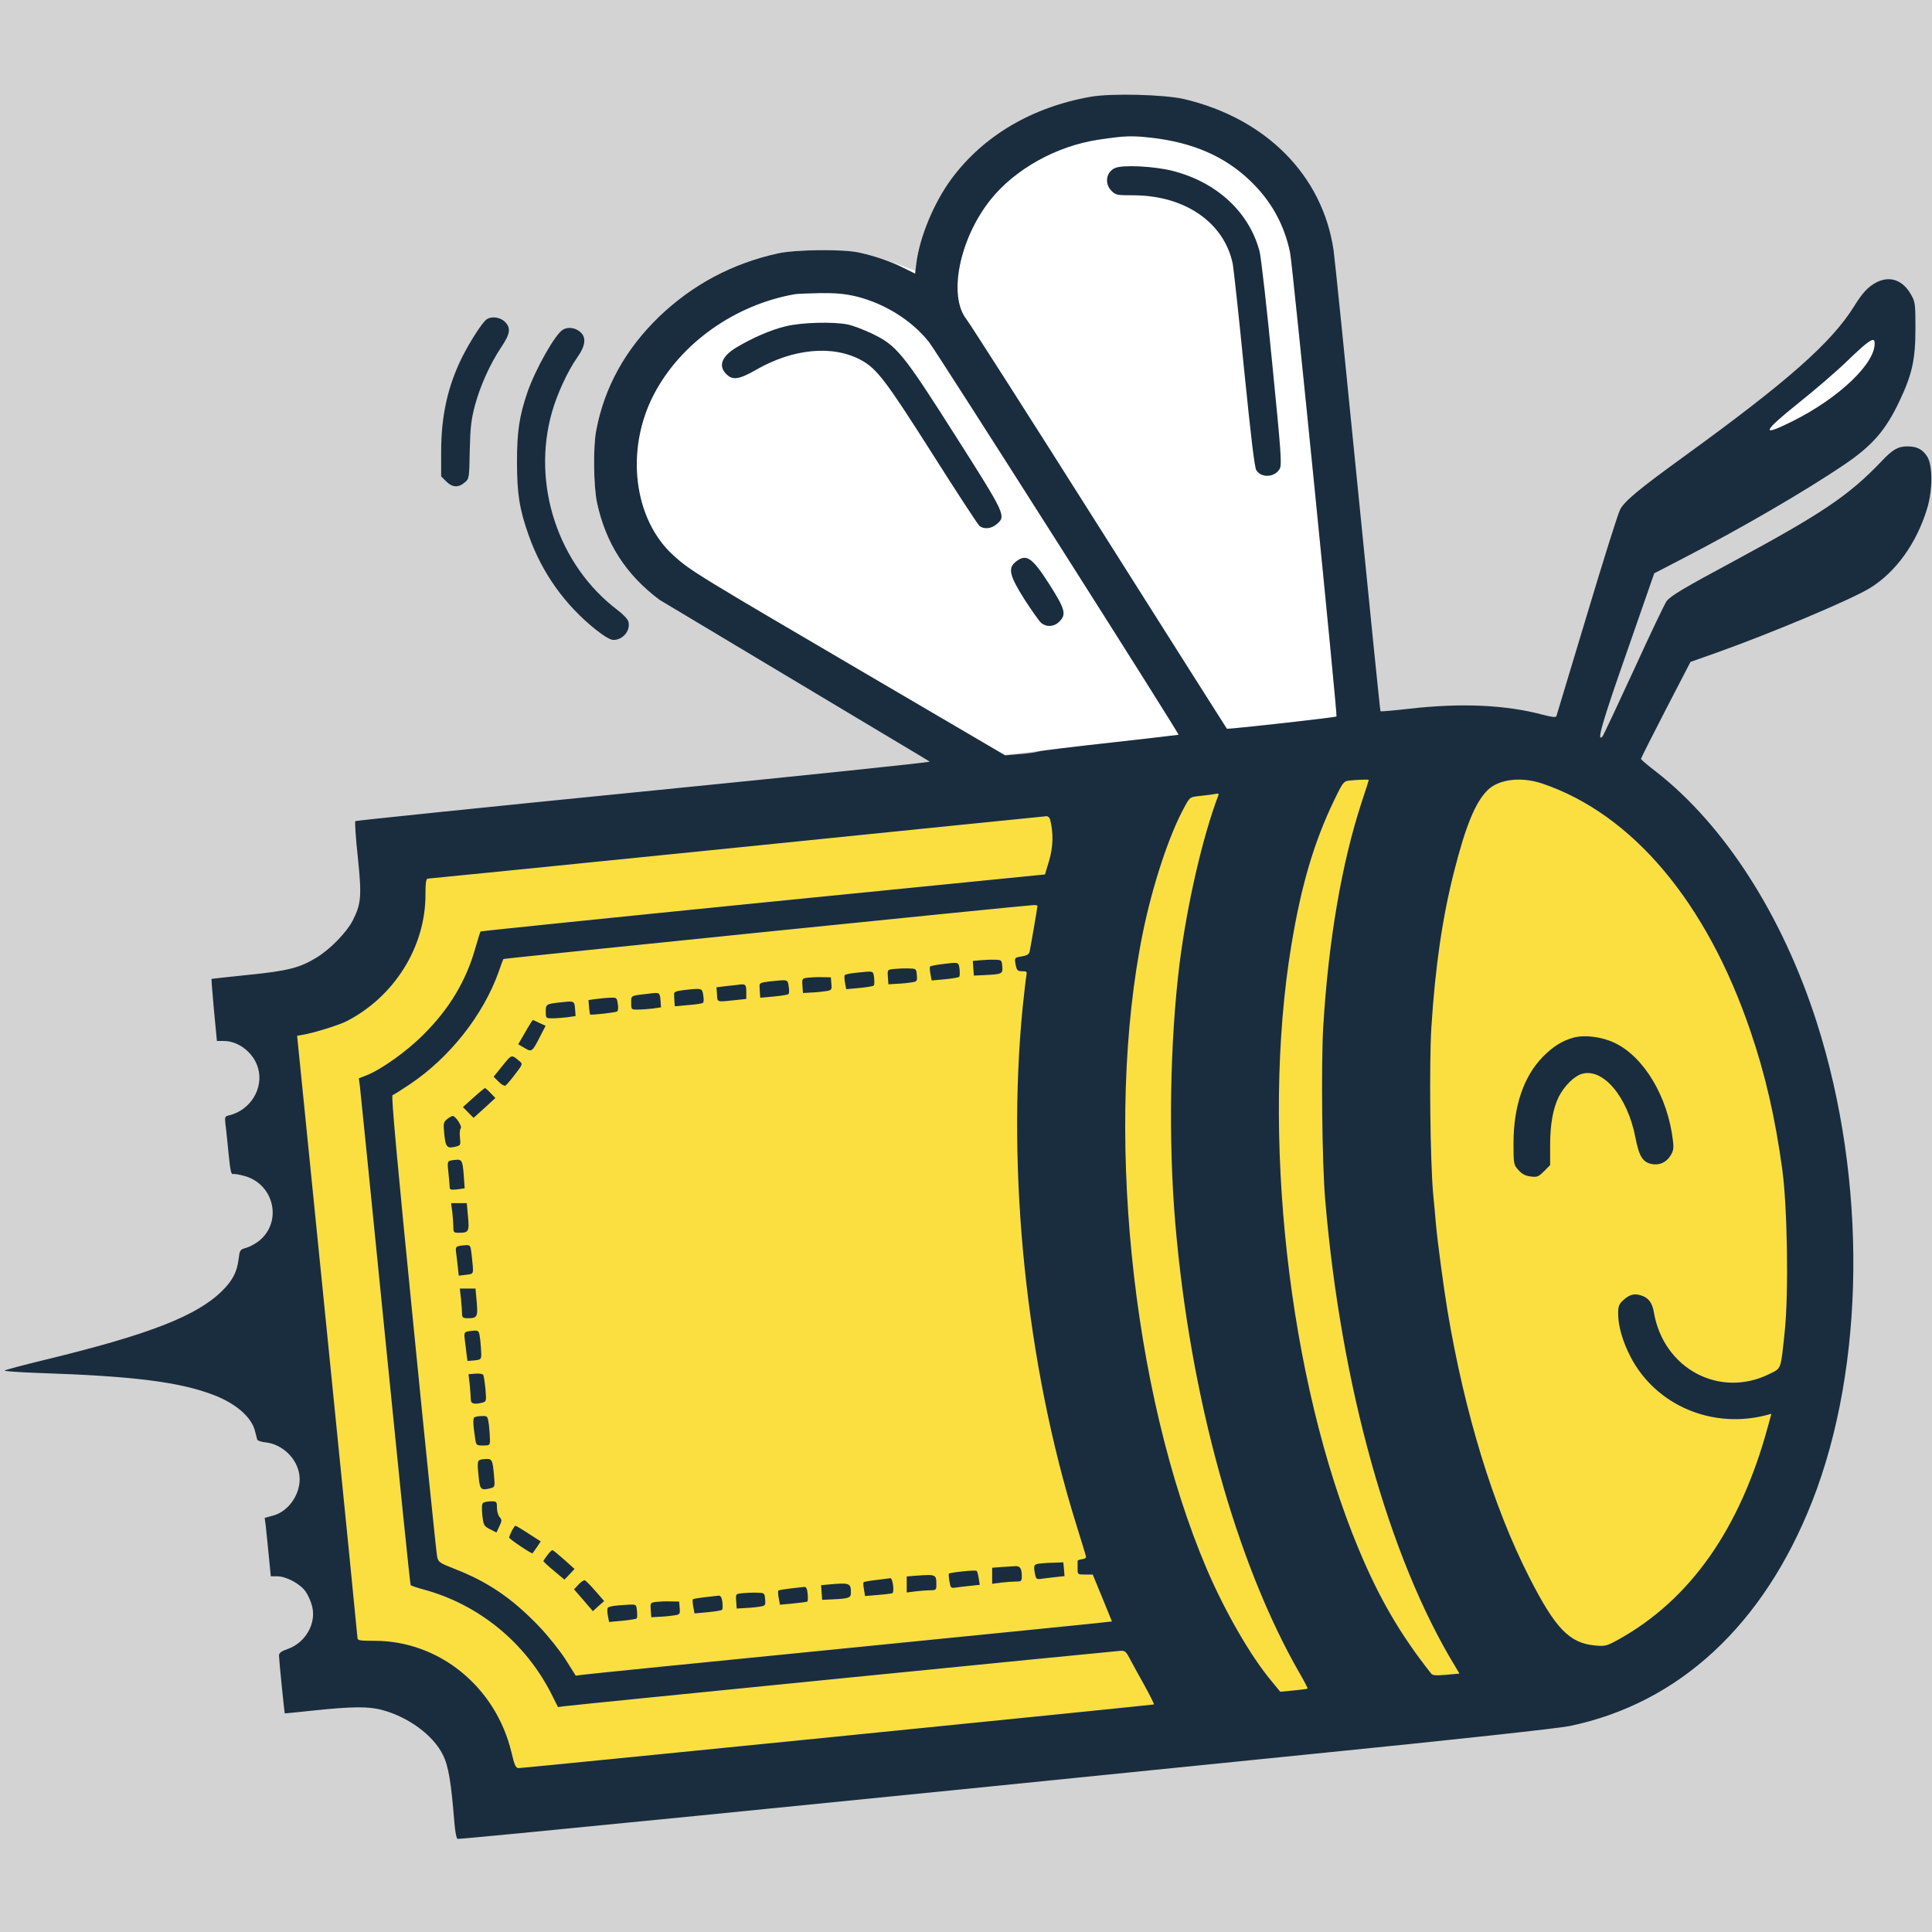 <?xml version="1.0" ?>
<svg xmlns="http://www.w3.org/2000/svg" viewBox="0 0 1108.0 1108.0" >
	<rect name="schelin" fill="lightgrey" width="100%" height="100%" />
	<style>
		.yellow { fill: #fbdf41; }
		.white { fill: #fff; }
		.green { fill: #1a2d3e; }
	</style>
	<g transform="translate(0.0,1108.0) scale(0.1,-0.1)" class="green" stroke="none">

<path d="			M 7850.0,6607.0
			C 7850.0,6605.0 7832.0,6547.0 7809.0,6479.0
			C 7695.0,6131.0 7619.0,5688.0 7589.0,5195.0
			C 7576.0,4983.0 7582.0,4403.0 7600.0,4200.0
			C 7690.0,3134.0 7965.0,2148.0 8345.0,1524.0
			L 8370.0,1482.0
			L 8294.0,1475.0
			C 8233.0,1470.0 8216.0,1471.0 8207.0,1483.0
			C 8030.0,1707.0 7909.0,1915.0 7792.0,2196.0
			C 7388.0,3163.0 7229.0,4591.0 7406.0,5660.0
			C 7463.0,6004.0 7535.0,6249.0 7652.0,6492.0
			C 7699.0,6590.0 7706.0,6599.0 7734.0,6603.0
			C 7778.0,6608.0 7850.0,6611.0 7850.0,6607.0
			M 8846.0,6586.0
			C 9363.0,6410.0 9787.0,5906.0 10038.0,5169.0
			C 10124.0,4918.0 10181.0,4669.0 10221.0,4375.0
			C 10251.0,4159.0 10258.0,3666.0 10236.0,3450.0
			C 10212.0,3219.0 10217.0,3235.0 10149.0,3201.0
			C 9863.0,3058.0 9540.0,3230.0 9485.0,3554.0
			C 9476.0,3608.0 9454.0,3637.0 9414.0,3650.0
			C 9373.0,3664.0 9344.0,3656.0 9308.0,3622.0
			C 9285.0,3601.0 9280.0,3588.0 9280.0,3547.0
			C 9280.0,3476.0 9306.0,3386.0 9351.0,3299.0
			C 9496.0,3019.0 9823.0,2881.0 10137.0,2966.0
			L 10159.0,2972.0
			L 10139.0,2899.0
			C 9979.0,2310.0 9692.0,1903.0 9276.0,1674.0
			C 9214.0,1640.0 9204.0,1638.0 9149.0,1643.0
			C 9001.0,1656.0 8920.0,1740.0 8770.0,2035.0
			C 8563.0,2441.0 8400.0,2974.0 8301.0,3565.0
			C 8279.0,3698.0 8244.0,3959.0 8235.0,4060.0
			C 8232.0,4096.0 8225.0,4175.0 8219.0,4235.0
			C 8202.0,4422.0 8196.0,4987.0 8209.0,5190.0
			C 8231.0,5535.0 8272.0,5819.0 8340.0,6085.0
			C 8406.0,6345.0 8462.0,6481.0 8532.0,6549.0
			C 8596.0,6612.0 8725.0,6627.0 8846.0,6586.0
			M 6987.0,6518.0
			C 6897.0,6281.0 6808.0,5894.0 6765.0,5555.0
			C 6710.0,5111.0 6700.0,4545.0 6740.0,4068.0
			C 6825.0,3070.0 7088.0,2118.0 7455.0,1481.0
			C 7481.0,1436.0 7501.0,1398.0 7499.0,1396.0
			C 7497.0,1394.0 7461.0,1389.0 7418.0,1385.0
			L 7342.0,1378.0
			L 7292.0,1439.0
			C 7173.0,1581.0 7026.0,1836.0 6921.0,2081.0
			C 6486.0,3101.0 6331.0,4639.0 6555.0,5735.0
			C 6611.0,6007.0 6705.0,6292.0 6793.0,6452.0
			C 6824.0,6509.0 6824.0,6509.0 6880.0,6515.0
			C 6928.0,6520.0 6946.0,6523.0 6984.0,6529.0
			C 6988.0,6529.0 6990.0,6524.0 6987.0,6518.0
			M 6023.0,6378.0
			C 6042.0,6301.0 6040.0,6223.0 6017.0,6145.0
			L 5993.0,6065.0
			L 4376.0,5904.0
			C 3486.0,5815.0 2757.0,5740.0 2756.0,5738.0
			C 2754.0,5737.0 2741.0,5693.0 2726.0,5642.0
			C 2673.0,5455.0 2578.0,5296.0 2431.0,5149.0
			C 2333.0,5050.0 2186.0,4946.0 2102.0,4913.0
			L 2058.0,4896.0
			L 2064.0,4851.0
			C 2067.0,4826.0 2133.0,4173.0 2210.0,3401.0
			C 2287.0,2629.0 2352.0,1994.0 2355.0,1990.0
			C 2357.0,1986.0 2390.0,1975.0 2427.0,1965.0
			C 2746.0,1879.0 3014.0,1660.0 3164.0,1362.0
			L 3200.0,1290.0
			L 3238.0,1295.0
			C 3275.0,1301.0 6353.0,1607.0 6420.0,1612.0
			C 6451.0,1615.0 6456.0,1611.0 6478.0,1570.0
			C 6491.0,1545.0 6529.0,1476.0 6562.0,1417.0
			C 6595.0,1357.0 6620.0,1307.0 6618.0,1305.0
			C 6614.0,1302.0 3004.0,940.0 2975.0,940.0
			C 2958.0,940.0 2951.0,954.0 2933.0,1031.0
			C 2843.0,1406.0 2519.0,1670.0 2148.0,1670.0
			C 2061.0,1670.0 2050.0,1672.0 2050.0,1688.0
			C 2050.0,1697.0 1972.0,2478.0 1877.0,3422.0
			L 1704.0,5140.0
			L 1739.0,5146.0
			C 1795.0,5155.0 1941.0,5200.0 1985.0,5222.0
			C 2260.0,5362.0 2440.0,5648.0 2440.0,5948.0
			C 2440.0,6014.0 2443.0,6040.0 2453.0,6041.0
			C 2459.0,6041.0 3257.0,6121.0 4225.0,6219.0
			C 5193.0,6318.0 5992.0,6398.0 6001.0,6399.0
			C 6011.0,6400.0 6020.0,6390.0 6023.0,6378.0
			M 5950.0,5885.0
			C 5950.0,5877.0 5911.0,5651.0 5905.0,5623.0
			C 5901.0,5607.0 5890.0,5600.0 5860.0,5595.0
			C 5817.0,5588.0 5817.0,5588.0 5826.0,5541.0
			C 5832.0,5515.0 5837.0,5510.0 5862.0,5510.0
			C 5889.0,5510.0 5891.0,5508.0 5886.0,5483.0
			C 5883.0,5467.0 5874.0,5387.0 5865.0,5303.0
			C 5772.0,4355.0 5886.0,3256.0 6172.0,2338.0
			C 6200.0,2248.0 6225.0,2167.0 6227.0,2158.0
			C 6231.0,2146.0 6225.0,2141.0 6206.0,2138.0
			C 6191.0,2136.0 6180.0,2132.0 6180.0,2128.0
			C 6180.0,2123.0 6180.0,2104.0 6180.0,2085.0
			C 6180.0,2050.0 6180.0,2050.0 6224.0,2050.0
			L 6267.0,2050.0
			L 6322.0,1916.0
			L 6377.0,1781.0
			L 6331.0,1776.0
			C 6306.0,1772.0 5630.0,1705.0 4830.0,1625.0
			C 4030.0,1546.0 3359.0,1478.0 3339.0,1475.0
			L 3302.0,1470.0
			L 3244.0,1562.0
			C 3212.0,1612.0 3144.0,1698.0 3091.0,1753.0
			C 2939.0,1912.0 2800.0,2007.0 2611.0,2081.0
			C 2521.0,2116.0 2514.0,2121.0 2507.0,2152.0
			C 2503.0,2170.0 2441.0,2772.0 2370.0,3490.0
			C 2278.0,4414.0 2243.0,4796.0 2251.0,4799.0
			C 2257.0,4801.0 2302.0,4829.0 2351.0,4862.0
			C 2579.0,5015.0 2773.0,5260.0 2861.0,5510.0
			C 2873.0,5546.0 2885.0,5577.0 2887.0,5580.0
			C 2891.0,5584.0 5859.0,5886.0 5923.0,5889.0
			C 5938.0,5890.0 5950.0,5888.0 5950.0,5885.0
	"
	class="yellow" />

	<path d="
			M 6605.0,10290.0
			C 6840.0,10263.0 7022.0,10184.0 7166.0,10047.0
			C 7289.0,9931.0 7366.0,9792.0 7399.0,9630.0
			C 7413.0,9560.0 7671.0,6978.0 7665.0,6971.0
			C 7658.0,6965.0 7041.0,6896.0 7036.0,6901.0
			C 7034.0,6903.0 6705.0,7423.0 6305.0,8055.0
			C 5905.0,8688.0 5562.0,9224.0 5544.0,9247.0
			C 5436.0,9380.0 5501.0,9709.0 5680.0,9934.0
			C 5820.0,10110.0 6059.0,10243.0 6300.0,10279.0
			C 6455.0,10302.0 6487.0,10303.0 6605.0,10290.0

			M 10751.0,9118.0
			C 10762.0,9002.0 10549.0,8798.0 10280.0,8664.0
			C 10094.0,8571.0 10105.0,8601.0 10317.0,8771.0
			C 10409.0,8844.0 10534.0,8952.0 10595.0,9011.0
			C 10714.0,9126.0 10748.0,9149.0 10751.0,9118.0

			M 5255.0,9525.0
			C 5108.0,9581.0 5017.0,9612.0 4925.0,9632.0
			C 4833.0,9652.0 4564.0,9649.0 4462.0,9627.0
			C 4199.0,9569.0 3972.0,9448.0 3779.0,9263.0
			C 3586.0,9076.0 3466.0,8859.0 3419.0,8610.0
			C 3401.0,8515.0 3404.0,8292.0 3424.0,8196.0
			C 3475.0,7963.0 3589.0,7785.0 3782.0,7640.0
			L 5350.0,6705.0

			C 7658.0,6965.0 7041.0,6896.0 7036.0,6901.0
			C 7034.0,6903.0 6705.0,7423.0 6305.0,8055.0
			C 5905.0,8688.0 5562.0,9224.0 5544.0,9247.0

" class="white" />


		<path name="everything" d="
			M 6255.0,10525.0
			C 5919.0,10466.0 5641.0,10302.0 5458.0,10056.0
			C 5357.0,9920.0 5274.0,9721.0 5255.0,9568.0
			L 5248.0,9511.0
			L 5181.0,9544.0
			C 5108.0,9581.0 5017.0,9612.0 4925.0,9632.0
			C 4833.0,9652.0 4564.0,9649.0 4462.0,9627.0
			C 4199.0,9569.0 3972.0,9448.0 3779.0,9263.0
			C 3586.0,9076.0 3466.0,8859.0 3419.0,8610.0
			C 3401.0,8515.0 3404.0,8292.0 3424.0,8196.0
			C 3475.0,7963.0 3589.0,7785.0 3782.0,7640.0
			C 5084.0,6860.0 5328.0,6716.0 5332.0,6712.0
			C 5336.0,6708.0 4598.0,6631.0 3692.0,6541.0
			C 2786.0,6451.0 2042.0,6374.0 2038.0,6371.0
			C 2034.0,6368.0 2040.0,6275.0 2052.0,6165.0
			C 2075.0,5941.0 2072.0,5898.0 2023.0,5801.0
			C 1988.0,5733.0 1894.0,5636.0 1815.0,5588.0
			C 1718.0,5529.0 1651.0,5512.0 1423.0,5489.0
			C 1309.0,5477.0 1214.0,5467.0 1213.0,5466.0
			C 1212.0,5465.0 1218.0,5384.0 1227.0,5287.0
			L 1244.0,5110.0
			L 1284.0,5110.0
			C 1369.0,5110.0 1456.0,5041.0 1480.0,4954.0
			C 1513.0,4839.0 1437.0,4714.0 1316.0,4684.0
			C 1289.0,4678.0 1288.0,4675.0 1293.0,4631.0
			C 1297.0,4606.0 1304.0,4530.0 1311.0,4463.0
			C 1320.0,4370.0 1326.0,4343.0 1336.0,4347.0
			C 1343.0,4349.0 1374.0,4344.0 1405.0,4335.0
			C 1574.0,4286.0 1620.0,4071.0 1485.0,3963.0
			C 1466.0,3948.0 1433.0,3930.0 1413.0,3924.0
			C 1376.0,3914.0 1375.0,3911.0 1368.0,3857.0
			C 1359.0,3784.0 1333.0,3735.0 1273.0,3676.0
			C 1128.0,3533.0 856.0,3427.0 268.0,3284.0
			C 140.0,3253.0 31.0,3224.0 27.0,3220.0
			C 22.0,3216.0 110.0,3210.0 222.0,3206.0
			C 770.0,3188.0 1034.0,3154.0 1230.0,3078.0
			C 1353.0,3030.0 1440.0,2954.0 1461.0,2878.0
			C 1467.0,2854.0 1474.0,2830.0 1475.0,2824.0
			C 1477.0,2818.0 1499.0,2810.0 1524.0,2808.0
			C 1620.0,2797.0 1705.0,2715.0 1717.0,2620.0
			C 1730.0,2522.0 1660.0,2413.0 1566.0,2388.0
			L 1518.0,2375.0
			L 1524.0,2330.0
			C 1527.0,2305.0 1534.0,2230.0 1541.0,2162.0
			L 1553.0,2040.0
			L 1589.0,2040.0
			C 1642.0,2040.0 1723.0,1996.0 1753.0,1952.0
			C 1767.0,1932.0 1784.0,1894.0 1790.0,1868.0
			C 1815.0,1769.0 1752.0,1659.0 1650.0,1623.0
			C 1612.0,1610.0 1600.0,1600.0 1600.0,1585.0
			C 1600.0,1563.0 1631.0,1256.0 1633.0,1254.0
			C 1634.0,1253.0 1712.0,1261.0 1805.0,1271.0
			C 2017.0,1293.0 2109.0,1294.0 2185.0,1275.0
			C 2338.0,1236.0 2484.0,1130.0 2540.0,1016.0
			C 2572.0,952.0 2587.0,862.0 2606.0,627.0
			C 2610.0,575.0 2618.0,536.0 2624.0,534.0
			C 2635.0,530.0 4616.0,726.0 7516.0,1020.0
			C 8356.0,1104.0 8938.0,1168.0 9001.0,1181.0
			C 9629.0,1311.0 10114.0,1760.0 10393.0,2470.0
			C 10698.0,3247.0 10708.0,4312.0 10419.0,5217.0
			C 10223.0,5829.0 9891.0,6347.0 9498.0,6654.0
			C 9449.0,6691.0 9410.0,6725.0 9411.0,6728.0
			C 9411.0,6732.0 9475.0,6859.0 9553.0,7010.0
			L 9695.0,7284.0
			L 9845.0,7337.0
			C 10162.0,7450.0 10618.0,7642.0 10725.0,7708.0
			C 10872.0,7799.0 10990.0,7962.0 11051.0,8160.0
			C 11084.0,8266.0 11085.0,8409.0 11053.0,8461.0
			C 11026.0,8503.0 10994.0,8520.0 10939.0,8520.0
			C 10885.0,8520.0 10854.0,8502.0 10790.0,8434.0
			C 10603.0,8238.0 10451.0,8136.0 9940.0,7860.0
			C 9659.0,7709.0 9585.0,7665.0 9559.0,7634.0
			C 9550.0,7624.0 9465.0,7446.0 9371.0,7240.0
			C 9276.0,7034.0 9195.0,6861.0 9190.0,6856.0
			C 9155.0,6820.0 9187.0,6933.0 9328.0,7335.0
			L 9487.0,7792.0
			L 9651.0,7877.0
			C 9989.0,8052.0 10348.0,8261.0 10572.0,8412.0
			C 10738.0,8524.0 10814.0,8611.0 10895.0,8783.0
			C 10966.0,8933.0 10985.0,9019.0 10985.0,9195.0
			C 10985.0,9337.0 10984.0,9348.0 10960.0,9390.0
			C 10913.0,9474.0 10839.0,9500.0 10762.0,9461.0
			C 10715.0,9437.0 10682.0,9402.0 10633.0,9323.0
			C 10502.0,9113.0 10252.0,8893.0 9655.0,8460.0
			C 9402.0,8277.0 9315.0,8205.0 9291.0,8157.0
			C 9279.0,8134.0 9193.0,7861.0 9100.0,7550.0
			C 9006.0,7239.0 8928.0,6980.0 8926.0,6973.0
			C 8923.0,6965.0 8901.0,6967.0 8848.0,6981.0
			C 8634.0,7038.0 8382.0,7049.0 8087.0,7016.0
			C 7995.0,7005.0 7918.0,6999.0 7917.0,7001.0
			C 7915.0,7003.0 7856.0,7583.0 7786.0,8290.0
			C 7716.0,8997.0 7654.0,9607.0 7648.0,9645.0
			C 7585.0,10074.0 7261.0,10401.0 6790.0,10512.0
			C 6677.0,10538.0 6372.0,10546.0 6255.0,10525.0

			M 6605.0,10290.0
			C 6840.0,10263.0 7022.0,10184.0 7166.0,10047.0
			C 7289.0,9931.0 7366.0,9792.0 7399.0,9630.0
			C 7413.0,9560.0 7671.0,6978.0 7665.0,6971.0
			C 7658.0,6965.0 7041.0,6896.0 7036.0,6901.0
			C 7034.0,6903.0 6705.0,7423.0 6305.0,8055.0
			C 5905.0,8688.0 5562.0,9224.0 5544.0,9247.0
			C 5436.0,9380.0 5501.0,9709.0 5680.0,9934.0
			C 5820.0,10110.0 6059.0,10243.0 6300.0,10279.0
			C 6455.0,10302.0 6487.0,10303.0 6605.0,10290.0

			M 4910.0,9380.0
			C 5073.0,9340.0 5229.0,9243.0 5328.0,9118.0
			C 5377.0,9055.0 6765.0,6871.0 6759.0,6866.0
			C 6757.0,6865.0 6582.0,6845.0 6370.0,6821.0
			C 6158.0,6798.0 5972.0,6775.0 5955.0,6770.0
			C 5939.0,6765.0 5889.0,6758.0 5845.0,6755.0
			L 5765.0,6748.0
			L 5045.0,7170.0
			C 3987.0,7790.0 3960.0,7806.0 3863.0,7894.0
			C 3633.0,8101.0 3584.0,8502.0 3751.0,8820.0
			C 3904.0,9112.0 4215.0,9333.0 4560.0,9393.0
			C 4574.0,9395.0 4639.0,9398.0 4705.0,9399.0
			C 4795.0,9400.0 4846.0,9395.0 4910.0,9380.0
			M 10751.0,9118.0
			C 10762.0,9002.0 10549.0,8798.0 10280.0,8664.0
			C 10094.0,8571.0 10105.0,8601.0 10317.0,8771.0
			C 10409.0,8844.0 10534.0,8952.0 10595.0,9011.0
			C 10714.0,9126.0 10748.0,9149.0 10751.0,9118.0
			M 7850.0,6607.0
			C 7850.0,6605.0 7832.0,6547.0 7809.0,6479.0
			C 7695.0,6131.0 7619.0,5688.0 7589.0,5195.0
			C 7576.0,4983.0 7582.0,4403.0 7600.0,4200.0
			C 7690.0,3134.0 7965.0,2148.0 8345.0,1524.0
			L 8370.0,1482.0
			L 8294.0,1475.0
			C 8233.0,1470.0 8216.0,1471.0 8207.0,1483.0
			C 8030.0,1707.0 7909.0,1915.0 7792.0,2196.0
			C 7388.0,3163.0 7229.0,4591.0 7406.0,5660.0
			C 7463.0,6004.0 7535.0,6249.0 7652.0,6492.0
			C 7699.0,6590.0 7706.0,6599.0 7734.0,6603.0
			C 7778.0,6608.0 7850.0,6611.0 7850.0,6607.0
			M 8846.0,6586.0
			C 9363.0,6410.0 9787.0,5906.0 10038.0,5169.0
			C 10124.0,4918.0 10181.0,4669.0 10221.0,4375.0
			C 10251.0,4159.0 10258.0,3666.0 10236.0,3450.0
			C 10212.0,3219.0 10217.0,3235.0 10149.0,3201.0
			C 9863.0,3058.0 9540.0,3230.0 9485.0,3554.0
			C 9476.0,3608.0 9454.0,3637.0 9414.0,3650.0
			C 9373.0,3664.0 9344.0,3656.0 9308.0,3622.0
			C 9285.0,3601.0 9280.0,3588.0 9280.0,3547.0
			C 9280.0,3476.0 9306.0,3386.0 9351.0,3299.0
			C 9496.0,3019.0 9823.0,2881.0 10137.0,2966.0
			L 10159.0,2972.0
			L 10139.0,2899.0
			C 9979.0,2310.0 9692.0,1903.0 9276.0,1674.0
			C 9214.0,1640.0 9204.0,1638.0 9149.0,1643.0
			C 9001.0,1656.0 8920.0,1740.0 8770.0,2035.0
			C 8563.0,2441.0 8400.0,2974.0 8301.0,3565.0
			C 8279.0,3698.0 8244.0,3959.0 8235.0,4060.0
			C 8232.0,4096.0 8225.0,4175.0 8219.0,4235.0
			C 8202.0,4422.0 8196.0,4987.0 8209.0,5190.0
			C 8231.0,5535.0 8272.0,5819.0 8340.0,6085.0
			C 8406.0,6345.0 8462.0,6481.0 8532.0,6549.0
			C 8596.0,6612.0 8725.0,6627.0 8846.0,6586.0
			M 6987.0,6518.0
			C 6897.0,6281.0 6808.0,5894.0 6765.0,5555.0
			C 6710.0,5111.0 6700.0,4545.0 6740.0,4068.0
			C 6825.0,3070.0 7088.0,2118.0 7455.0,1481.0
			C 7481.0,1436.0 7501.0,1398.0 7499.0,1396.0
			C 7497.0,1394.0 7461.0,1389.0 7418.0,1385.0
			L 7342.0,1378.0
			L 7292.0,1439.0
			C 7173.0,1581.0 7026.0,1836.0 6921.0,2081.0
			C 6486.0,3101.0 6331.0,4639.0 6555.0,5735.0
			C 6611.0,6007.0 6705.0,6292.0 6793.0,6452.0
			C 6824.0,6509.0 6824.0,6509.0 6880.0,6515.0
			C 6928.0,6520.0 6946.0,6523.0 6984.0,6529.0
			C 6988.0,6529.0 6990.0,6524.0 6987.0,6518.0
			M 6023.0,6378.0
			C 6042.0,6301.0 6040.0,6223.0 6017.0,6145.0
			L 5993.0,6065.0
			L 4376.0,5904.0
			C 3486.0,5815.0 2757.0,5740.0 2756.0,5738.0
			C 2754.0,5737.0 2741.0,5693.0 2726.0,5642.0
			C 2673.0,5455.0 2578.0,5296.0 2431.0,5149.0
			C 2333.0,5050.0 2186.0,4946.0 2102.0,4913.0
			L 2058.0,4896.0
			L 2064.0,4851.0
			C 2067.0,4826.0 2133.0,4173.0 2210.0,3401.0
			C 2287.0,2629.0 2352.0,1994.0 2355.0,1990.0
			C 2357.0,1986.0 2390.0,1975.0 2427.0,1965.0
			C 2746.0,1879.0 3014.0,1660.0 3164.0,1362.0
			L 3200.0,1290.0
			L 3238.0,1295.0
			C 3275.0,1301.0 6353.0,1607.0 6420.0,1612.0
			C 6451.0,1615.0 6456.0,1611.0 6478.0,1570.0
			C 6491.0,1545.0 6529.0,1476.0 6562.0,1417.0
			C 6595.0,1357.0 6620.0,1307.0 6618.0,1305.0
			C 6614.0,1302.0 3004.0,940.0 2975.0,940.0
			C 2958.0,940.0 2951.0,954.0 2933.0,1031.0
			C 2843.0,1406.0 2519.0,1670.0 2148.0,1670.0
			C 2061.0,1670.0 2050.0,1672.0 2050.0,1688.0
			C 2050.0,1697.0 1972.0,2478.0 1877.0,3422.0
			L 1704.0,5140.0
			L 1739.0,5146.0
			C 1795.0,5155.0 1941.0,5200.0 1985.0,5222.0
			C 2260.0,5362.0 2440.0,5648.0 2440.0,5948.0
			C 2440.0,6014.0 2443.0,6040.0 2453.0,6041.0
			C 2459.0,6041.0 3257.0,6121.0 4225.0,6219.0
			C 5193.0,6318.0 5992.0,6398.0 6001.0,6399.0
			C 6011.0,6400.0 6020.0,6390.0 6023.0,6378.0
			M 5950.0,5885.0
			C 5950.0,5877.0 5911.0,5651.0 5905.0,5623.0
			C 5901.0,5607.0 5890.0,5600.0 5860.0,5595.0
			C 5817.0,5588.0 5817.0,5588.0 5826.0,5541.0
			C 5832.0,5515.0 5837.0,5510.0 5862.0,5510.0
			C 5889.0,5510.0 5891.0,5508.0 5886.0,5483.0
			C 5883.0,5467.0 5874.0,5387.0 5865.0,5303.0
			C 5772.0,4355.0 5886.0,3256.0 6172.0,2338.0
			C 6200.0,2248.0 6225.0,2167.0 6227.0,2158.0
			C 6231.0,2146.0 6225.0,2141.0 6206.0,2138.0
			C 6191.0,2136.0 6180.0,2132.0 6180.0,2128.0
			C 6180.0,2123.0 6180.0,2104.0 6180.0,2085.0
			C 6180.0,2050.0 6180.0,2050.0 6224.0,2050.0
			L 6267.0,2050.0
			L 6322.0,1916.0
			L 6377.0,1781.0
			L 6331.0,1776.0
			C 6306.0,1772.0 5630.0,1705.0 4830.0,1625.0
			C 4030.0,1546.0 3359.0,1478.0 3339.0,1475.0
			L 3302.0,1470.0
			L 3244.0,1562.0
			C 3212.0,1612.0 3144.0,1698.0 3091.0,1753.0
			C 2939.0,1912.0 2800.0,2007.0 2611.0,2081.0
			C 2521.0,2116.0 2514.0,2121.0 2507.0,2152.0
			C 2503.0,2170.0 2441.0,2772.0 2370.0,3490.0
			C 2278.0,4414.0 2243.0,4796.0 2251.0,4799.0
			C 2257.0,4801.0 2302.0,4829.0 2351.0,4862.0
			C 2579.0,5015.0 2773.0,5260.0 2861.0,5510.0
			C 2873.0,5546.0 2885.0,5577.0 2887.0,5580.0
			C 2891.0,5584.0 5859.0,5886.0 5923.0,5889.0
			C 5938.0,5890.0 5950.0,5888.0 5950.0,5885.0
"/>
		<path name="w_inner_r" d="M 6394.0,10116.0 C 6343.0,10093.0 6333.0,10026.0 6375.0,9985.0 C 6397.0,9962.0 6406.0,9960.0 6498.0,9960.0 C 6795.0,9960.0 7021.0,9804.0 7070.0,9566.0 C 7075.0,9538.0 7105.0,9265.0 7135.0,8960.0 C 7175.0,8565.0 7195.0,8399.0 7205.0,8383.0 C 7235.0,8337.0 7311.0,8342.0 7339.0,8391.0 C 7352.0,8415.0 7348.0,8475.0 7296.0,8998.0 C 7265.0,9318.0 7232.0,9605.0 7224.0,9637.0 C 7165.0,9862.0 6980.0,10035.0 6725.0,10100.0 C 6620.0,10127.0 6436.0,10136.0 6394.0,10116.0"/>
		<path name="w_inner_l1" d="M 4507.0,9209.0 C 4422.0,9189.0 4312.0,9141.0 4221.0,9086.0 C 4139.0,9036.0 4118.0,8981.0 4165.0,8935.0 C 4201.0,8898.0 4238.0,8903.0 4334.0,8958.0 C 4549.0,9082.0 4777.0,9103.0 4940.0,9014.0 C 5029.0,8965.0 5080.0,8898.0 5345.0,8481.0 C 5486.0,8258.0 5609.0,8070.0 5618.0,8063.0 C 5645.0,8043.0 5686.0,8048.0 5716.0,8074.0 C 5771.0,8120.0 5768.0,8127.0 5480.0,8580.0 C 5177.0,9057.0 5142.0,9100.0 4998.0,9168.0 C 4952.0,9190.0 4891.0,9213.0 4862.0,9219.0 C 4778.0,9236.0 4597.0,9231.0 4507.0,9209.0"/>
		<path name="w_inner_l2" d="M 5826.0,7859.0 C 5779.0,7822.0 5789.0,7779.0 5875.0,7643.0 C 5917.0,7578.0 5960.0,7517.0 5971.0,7508.0 C 6001.0,7482.0 6046.0,7485.0 6075.0,7515.0 C 6117.0,7556.0 6109.0,7586.0 6018.0,7729.0 C 5919.0,7884.0 5886.0,7906.0 5826.0,7859.0"/>
		<path name="eye" d="M 9027.0,5130.0 C 8962.0,5113.0 8907.0,5079.0 8848.0,5019.0 C 8738.0,4906.0 8680.0,4736.0 8680.0,4523.0 C 8680.0,4403.0 8681.0,4400.0 8708.0,4370.0 C 8727.0,4348.0 8747.0,4337.0 8777.0,4333.0 C 8816.0,4328.0 8823.0,4331.0 8855.0,4363.0 L 8890.0,4398.0 L 8890.0,4512.0 C 8890.0,4633.0 8907.0,4725.0 8940.0,4791.0 C 8972.0,4853.0 9028.0,4908.0 9071.0,4921.0 C 9193.0,4958.0 9334.0,4790.0 9379.0,4557.0 C 9400.0,4448.0 9421.0,4414.0 9474.0,4404.0 C 9518.0,4396.0 9556.0,4414.0 9580.0,4452.0 C 9597.0,4479.0 9600.0,4495.0 9594.0,4540.0 C 9565.0,4791.0 9427.0,5021.0 9258.0,5100.0 C 9186.0,5134.0 9091.0,5146.0 9027.0,5130.0"/>
		<path d="M 5622.0,5573.0 L 5579.0,5569.0 L 5582.0,5527.0 L 5585.0,5485.0 L 5650.0,5488.0 C 5747.0,5493.0 5752.0,5495.0 5748.0,5538.0 C 5745.0,5574.0 5744.0,5575.0 5705.0,5576.0 C 5683.0,5577.0 5646.0,5575.0 5622.0,5573.0"/>
		<path d="M 5397.0,5550.0 C 5365.0,5546.0 5337.0,5540.0 5334.0,5537.0 C 5331.0,5534.0 5332.0,5515.0 5336.0,5495.0 L 5343.0,5457.0 L 5419.0,5464.0 C 5461.0,5468.0 5498.0,5474.0 5501.0,5478.0 C 5505.0,5482.0 5505.0,5502.0 5503.0,5523.0 C 5497.0,5564.0 5501.0,5563.0 5397.0,5550.0"/>
		<path d="M 5127.0,5523.0 C 5089.0,5519.0 5089.0,5519.0 5092.0,5477.0 L 5095.0,5435.0 L 5145.0,5438.0 C 5173.0,5439.0 5210.0,5443.0 5228.0,5446.0 C 5259.0,5451.0 5261.0,5453.0 5258.0,5488.0 C 5255.0,5525.0 5254.0,5525.0 5210.0,5526.0 C 5185.0,5527.0 5148.0,5525.0 5127.0,5523.0"/>
		<path d="M 4908.0,5501.0 C 4877.0,5498.0 4849.0,5492.0 4845.0,5488.0 C 4842.0,5485.0 4842.0,5465.0 4846.0,5445.0 L 4853.0,5407.0 L 4929.0,5414.0 C 4971.0,5418.0 5008.0,5424.0 5011.0,5428.0 C 5015.0,5432.0 5015.0,5452.0 5013.0,5473.0 C 5007.0,5514.0 5013.0,5512.0 4908.0,5501.0"/>
		<path d="M 4632.0,5473.0 C 4600.0,5469.0 4599.0,5467.0 4602.0,5427.0 L 4605.0,5385.0 L 4655.0,5388.0 C 4683.0,5389.0 4720.0,5393.0 4738.0,5396.0 C 4769.0,5401.0 4771.0,5403.0 4768.0,5438.0 L 4765.0,5475.0 L 4715.0,5476.0 C 4688.0,5477.0 4650.0,5475.0 4632.0,5473.0"/>
		<path d="M 4410.0,5451.0 C 4366.0,5446.0 4355.0,5441.0 4356.0,5428.0 C 4356.0,5418.0 4357.0,5398.0 4358.0,5384.0 L 4360.0,5358.0 L 4438.0,5365.0 C 4480.0,5369.0 4518.0,5375.0 4522.0,5379.0 C 4526.0,5382.0 4527.0,5402.0 4523.0,5423.0 C 4517.0,5464.0 4521.0,5463.0 4410.0,5451.0"/>
		<path d="M 4245.0,5434.0 C 4234.0,5432.0 4199.0,5428.0 4167.0,5425.0 L 4109.0,5418.0 L 4112.0,5377.0 C 4115.0,5330.0 4107.0,5333.0 4223.0,5345.0 L 4280.0,5351.0 L 4280.0,5390.0 C 4280.0,5432.0 4276.0,5437.0 4245.0,5434.0"/>
		<path d="M 3915.0,5401.0 C 3876.0,5396.0 3865.0,5391.0 3866.0,5378.0 C 3866.0,5368.0 3867.0,5349.0 3868.0,5335.0 L 3870.0,5309.0 L 3948.0,5316.0 C 3990.0,5319.0 4028.0,5325.0 4032.0,5329.0 C 4036.0,5333.0 4037.0,5352.0 4033.0,5373.0 C 4027.0,5414.0 4026.0,5414.0 3915.0,5401.0"/>
		<path d="M 3735.0,5383.0 C 3612.0,5369.0 3620.0,5373.0 3620.0,5329.0 C 3620.0,5290.0 3620.0,5290.0 3659.0,5290.0 C 3680.0,5290.0 3718.0,5293.0 3744.0,5296.0 L 3791.0,5303.0 L 3788.0,5343.0 C 3785.0,5386.0 3781.0,5389.0 3735.0,5383.0"/>
		<path d="M 3420.0,5351.0 L 3375.0,5345.0 L 3378.0,5305.0 C 3380.0,5283.0 3383.0,5264.0 3384.0,5262.0 C 3389.0,5257.0 3528.0,5273.0 3539.0,5279.0 C 3545.0,5283.0 3547.0,5301.0 3543.0,5323.0 C 3538.0,5358.0 3536.0,5360.0 3501.0,5358.0 C 3481.0,5358.0 3445.0,5354.0 3420.0,5351.0"/>
		<path d="M 3230.0,5333.0 C 3132.0,5323.0 3130.0,5322.0 3130.0,5280.0 C 3130.0,5240.0 3130.0,5240.0 3169.0,5240.0 C 3190.0,5240.0 3228.0,5243.0 3254.0,5246.0 L 3301.0,5253.0 L 3298.0,5294.0 C 3295.0,5338.0 3291.0,5340.0 3230.0,5333.0"/>
		<path d="M 3012.0,5160.0 L 2972.0,5091.0 L 3008.0,5070.0 C 3050.0,5045.0 3052.0,5046.0 3100.0,5141.0 L 3129.0,5197.0 L 3094.0,5213.0 C 3075.0,5223.0 3058.0,5230.0 3056.0,5230.0 C 3054.0,5230.0 3034.0,5199.0 3012.0,5160.0"/>
		<path d="M 2882.0,4968.0 L 2831.0,4905.0 L 2860.0,4876.0 C 2875.0,4860.0 2893.0,4851.0 2899.0,4854.0 C 2905.0,4858.0 2930.0,4887.0 2954.0,4919.0 C 2996.0,4973.0 2998.0,4979.0 2982.0,4992.0 C 2932.0,5034.0 2936.0,5035.0 2882.0,4968.0"/>
		<path d="M 2715.0,4785.0 L 2655.0,4731.0 L 2685.0,4700.0 L 2716.0,4669.0 L 2779.0,4726.0 L 2841.0,4783.0 L 2814.0,4811.0 C 2799.0,4827.0 2784.0,4840.0 2781.0,4840.0 C 2778.0,4839.0 2748.0,4815.0 2715.0,4785.0"/>
		<path d="M 2563.0,4661.0 C 2543.0,4644.0 2542.0,4637.0 2548.0,4574.0 C 2556.0,4500.0 2564.0,4491.0 2617.0,4505.0 C 2641.0,4511.0 2642.0,4514.0 2638.0,4555.0 C 2635.0,4579.0 2637.0,4603.0 2642.0,4608.0 C 2653.0,4619.0 2613.0,4680.0 2596.0,4680.0 C 2590.0,4679.0 2575.0,4671.0 2563.0,4661.0"/>
		<path d="M 2580.0,4423.0 C 2567.0,4420.0 2565.0,4409.0 2572.0,4352.0 C 2576.0,4315.0 2579.0,4278.0 2579.0,4269.0 C 2580.0,4257.0 2588.0,4255.0 2623.0,4259.0 L 2665.0,4265.0 L 2662.0,4305.0 C 2655.0,4417.0 2651.0,4430.0 2622.0,4429.0 C 2607.0,4428.0 2588.0,4426.0 2580.0,4423.0"/>
		<path d="M 2594.0,4128.0 C 2597.0,4099.0 2600.0,4060.0 2600.0,4043.0 C 2600.0,4012.0 2602.0,4010.0 2633.0,4010.0 C 2688.0,4010.0 2692.0,4018.0 2684.0,4103.0 L 2677.0,4180.0 L 2632.0,4180.0 L 2587.0,4180.0 L 2594.0,4128.0"/>
		<path d="M 2628.0,3933.0 C 2616.0,3930.0 2612.0,3921.0 2615.0,3902.0 C 2617.0,3887.0 2622.0,3850.0 2625.0,3819.0 L 2631.0,3764.0 L 2673.0,3769.0 C 2720.0,3776.0 2717.0,3767.0 2705.0,3883.0 C 2699.0,3937.0 2697.0,3940.0 2672.0,3939.0 C 2657.0,3938.0 2637.0,3936.0 2628.0,3933.0"/>
		<path d="M 2644.0,3629.0 C 2647.0,3595.0 2650.0,3556.0 2650.0,3544.0 C 2650.0,3524.0 2655.0,3520.0 2683.0,3520.0 C 2737.0,3520.0 2741.0,3528.0 2734.0,3613.0 L 2727.0,3690.0 L 2682.0,3690.0 L 2637.0,3690.0 L 2644.0,3629.0"/>
		<path d="M 2677.0,3443.0 C 2664.0,3439.0 2661.0,3431.0 2665.0,3402.0 C 2667.0,3382.0 2672.0,3345.0 2675.0,3320.0 L 2681.0,3275.0 L 2720.0,3278.0 C 2757.0,3282.0 2760.0,3284.0 2760.0,3314.0 C 2760.0,3331.0 2757.0,3369.0 2754.0,3398.0 C 2748.0,3446.0 2745.0,3450.0 2721.0,3449.0 C 2707.0,3448.0 2687.0,3446.0 2677.0,3443.0"/>
		<path d="M 2726.0,3202.0 L 2687.0,3199.0 L 2694.0,3138.0 C 2697.0,3104.0 2700.0,3066.0 2700.0,3054.0 C 2700.0,3029.0 2720.0,3024.0 2767.0,3036.0 C 2789.0,3042.0 2790.0,3046.0 2784.0,3114.0 C 2780.0,3153.0 2775.0,3190.0 2771.0,3195.0 C 2768.0,3201.0 2748.0,3204.0 2726.0,3202.0"/>
		<path d="M 2723.0,2953.0 C 2711.0,2949.0 2712.0,2916.0 2726.0,2823.0 C 2731.0,2792.0 2734.0,2790.0 2770.0,2790.0 C 2808.0,2790.0 2810.0,2791.0 2810.0,2823.0 C 2810.0,2840.0 2807.0,2879.0 2804.0,2908.0 C 2797.0,2958.0 2796.0,2960.0 2766.0,2959.0 C 2749.0,2959.0 2730.0,2956.0 2723.0,2953.0"/>
		<path d="M 2778.0,2712.0 C 2735.0,2708.0 2735.0,2708.0 2746.0,2601.0 C 2753.0,2536.0 2760.0,2531.0 2817.0,2546.0 C 2838.0,2552.0 2839.0,2556.0 2833.0,2619.0 C 2825.0,2711.0 2822.0,2716.0 2778.0,2712.0"/>
		<path d="M 2772.0,2462.0 C 2763.0,2456.0 2762.0,2436.0 2766.0,2391.0 C 2773.0,2332.0 2775.0,2328.0 2810.0,2310.0 L 2847.0,2291.0 L 2864.0,2327.0 C 2879.0,2359.0 2879.0,2364.0 2865.0,2380.0 C 2857.0,2389.0 2850.0,2413.0 2850.0,2433.0 C 2850.0,2468.0 2848.0,2470.0 2818.0,2470.0 C 2800.0,2470.0 2779.0,2466.0 2772.0,2462.0"/>
		<path d="M 2935.0,2300.0 C 2927.0,2284.0 2920.0,2267.0 2920.0,2262.0 C 2920.0,2254.0 3051.0,2166.0 3054.0,2172.0 C 3056.0,2174.0 3067.0,2190.0 3079.0,2207.0 L 3101.0,2240.0 L 3031.0,2285.0 C 2993.0,2310.0 2959.0,2330.0 2956.0,2330.0 C 2953.0,2330.0 2944.0,2317.0 2935.0,2300.0"/>
		<path d="M 3139.0,2161.0 C 3127.0,2145.0 3117.0,2130.0 3116.0,2127.0 C 3116.0,2125.0 3142.0,2100.0 3176.0,2072.0 L 3237.0,2021.0 L 3266.0,2051.0 L 3295.0,2082.0 L 3235.0,2136.0 C 3202.0,2165.0 3172.0,2190.0 3168.0,2190.0 C 3164.0,2190.0 3151.0,2177.0 3139.0,2161.0"/>
		<path d="M 5963.0,2113.0 C 5929.0,2109.0 5926.0,2103.0 5936.0,2052.0 C 5941.0,2025.0 5946.0,2022.0 5969.0,2025.0 C 5983.0,2027.0 6020.0,2032.0 6050.0,2035.0 L 6105.0,2041.0 L 6102.0,2080.0 L 6098.0,2120.0 L 6046.0,2118.0 C 6018.0,2118.0 5980.0,2115.0 5963.0,2113.0"/>
		<path d="M 5743.0,2093.0 L 5690.0,2089.0 L 5690.0,2043.0 L 5690.0,1997.0 L 5743.0,2004.0 C 5771.0,2007.0 5810.0,2010.0 5828.0,2010.0 C 5857.0,2010.0 5860.0,2013.0 5860.0,2039.0 C 5860.0,2086.0 5850.0,2100.0 5821.0,2098.0 C 5807.0,2097.0 5771.0,2095.0 5743.0,2093.0"/>
		<path d="M 5521.0,2068.0 C 5480.0,2064.0 5445.0,2058.0 5442.0,2056.0 C 5440.0,2053.0 5441.0,2033.0 5445.0,2011.0 C 5451.0,1974.0 5454.0,1971.0 5478.0,1975.0 C 5493.0,1977.0 5531.0,1982.0 5562.0,1985.0 L 5619.0,1991.0 L 5613.0,2028.0 C 5610.0,2048.0 5605.0,2068.0 5601.0,2071.0 C 5598.0,2074.0 5562.0,2073.0 5521.0,2068.0"/>
		<path d="M 5248.0,2043.0 L 5200.0,2039.0 L 5200.0,1993.0 L 5200.0,1947.0 L 5253.0,1954.0 C 5281.0,1957.0 5320.0,1960.0 5338.0,1960.0 C 5367.0,1960.0 5370.0,1963.0 5370.0,1989.0 C 5370.0,2052.0 5370.0,2052.0 5248.0,2043.0"/>
		<path d="M 5027.0,2019.0 C 4989.0,2015.0 4956.0,2009.0 4953.0,2006.0 C 4950.0,2003.0 4951.0,1984.0 4955.0,1964.0 L 4961.0,1927.0 L 5035.0,1933.0 C 5076.0,1936.0 5113.0,1941.0 5118.0,1943.0 C 5130.0,1951.0 5120.0,2030.0 5106.0,2029.0 C 5100.0,2028.0 5064.0,2024.0 5027.0,2019.0"/>
		<path d="M 3318.0,1993.0 L 3292.0,1965.0 L 3346.0,1903.0 L 3400.0,1840.0 L 3432.0,1869.0 L 3465.0,1898.0 L 3414.0,1956.0 C 3387.0,1988.0 3359.0,2015.0 3354.0,2017.0 C 3348.0,2019.0 3332.0,2008.0 3318.0,1993.0"/>
		<path d="M 4752.0,1993.0 L 4709.0,1989.0 L 4712.0,1947.0 L 4715.0,1905.0 L 4780.0,1908.0 C 4868.0,1912.0 4880.0,1917.0 4880.0,1945.0 C 4880.0,2001.0 4874.0,2004.0 4752.0,1993.0"/>
		<path d="M 4532.0,1970.0 C 4498.0,1966.0 4467.0,1961.0 4464.0,1958.0 C 4461.0,1955.0 4462.0,1935.0 4466.0,1915.0 L 4473.0,1877.0 L 4548.0,1884.0 C 4590.0,1888.0 4626.0,1893.0 4630.0,1895.0 C 4633.0,1897.0 4634.0,1917.0 4632.0,1939.0 C 4629.0,1970.0 4624.0,1980.0 4611.0,1979.0 C 4602.0,1978.0 4567.0,1974.0 4532.0,1970.0"/>
		<path d="M 4257.0,1943.0 C 4219.0,1939.0 4219.0,1939.0 4222.0,1897.0 L 4225.0,1855.0 L 4275.0,1858.0 C 4303.0,1859.0 4340.0,1863.0 4358.0,1866.0 C 4389.0,1871.0 4391.0,1873.0 4388.0,1908.0 C 4385.0,1945.0 4384.0,1945.0 4340.0,1946.0 C 4315.0,1947.0 4278.0,1945.0 4257.0,1943.0"/>
		<path d="M 4042.0,1920.0 C 4008.0,1916.0 3977.0,1911.0 3974.0,1908.0 C 3971.0,1905.0 3972.0,1885.0 3976.0,1865.0 L 3983.0,1827.0 L 4059.0,1834.0 C 4101.0,1838.0 4138.0,1844.0 4141.0,1848.0 C 4145.0,1852.0 4145.0,1872.0 4143.0,1893.0 C 4139.0,1919.0 4133.0,1930.0 4121.0,1929.0 C 4112.0,1928.0 4077.0,1924.0 4042.0,1920.0"/>
		<path d="M 3762.0,1893.0 C 3730.0,1889.0 3729.0,1887.0 3732.0,1847.0 L 3735.0,1805.0 L 3785.0,1808.0 C 3813.0,1809.0 3850.0,1813.0 3868.0,1816.0 C 3899.0,1821.0 3901.0,1823.0 3898.0,1858.0 L 3895.0,1895.0 L 3845.0,1896.0 C 3818.0,1897.0 3780.0,1895.0 3762.0,1893.0"/>
		<path d="M 3545.0,1873.0 C 3518.0,1871.0 3491.0,1865.0 3487.0,1861.0 C 3482.0,1856.0 3482.0,1836.0 3486.0,1815.0 L 3493.0,1778.0 L 3569.0,1785.0 C 3611.0,1789.0 3648.0,1795.0 3651.0,1798.0 C 3655.0,1802.0 3655.0,1822.0 3653.0,1843.0 C 3647.0,1884.0 3657.0,1881.0 3545.0,1873.0"/>
		<path name="motion_line1" d="M 2789.0,9247.0 C 2764.0,9228.0 2696.0,9122.0 2652.0,9035.0 C 2568.0,8867.0 2530.0,8696.0 2530.0,8488.0 L 2530.0,8348.0 L 2559.0,8319.0 C 2594.0,8284.0 2629.0,8282.0 2665.0,8313.0 C 2691.0,8335.0 2691.0,8337.0 2694.0,8495.0 C 2697.0,8628.0 2702.0,8671.0 2723.0,8752.0 C 2753.0,8865.0 2810.0,8992.0 2874.0,9088.0 C 2927.0,9166.0 2931.0,9200.0 2895.0,9235.0 C 2868.0,9262.0 2816.0,9268.0 2789.0,9247.0"/>
		<path name="motion_line2" d="M 3228.0,9189.0 C 3184.0,9164.0 3070.0,8961.0 3025.0,8831.0 C 2978.0,8693.0 2965.0,8606.0 2965.0,8430.0 C 2965.0,8248.0 2979.0,8160.0 3032.0,8010.0 C 3108.0,7795.0 3239.0,7611.0 3418.0,7468.0 C 3467.0,7430.0 3500.0,7410.0 3518.0,7410.0 C 3573.0,7410.0 3617.0,7464.0 3604.0,7515.0 C 3601.0,7528.0 3573.0,7558.0 3542.0,7581.0 C 3201.0,7839.0 3047.0,8303.0 3166.0,8718.0 C 3196.0,8822.0 3255.0,8951.0 3310.0,9029.0 C 3360.0,9100.0 3364.0,9148.0 3324.0,9179.0 C 3295.0,9202.0 3256.0,9206.0 3228.0,9189.0"/>


	</g>

</svg>